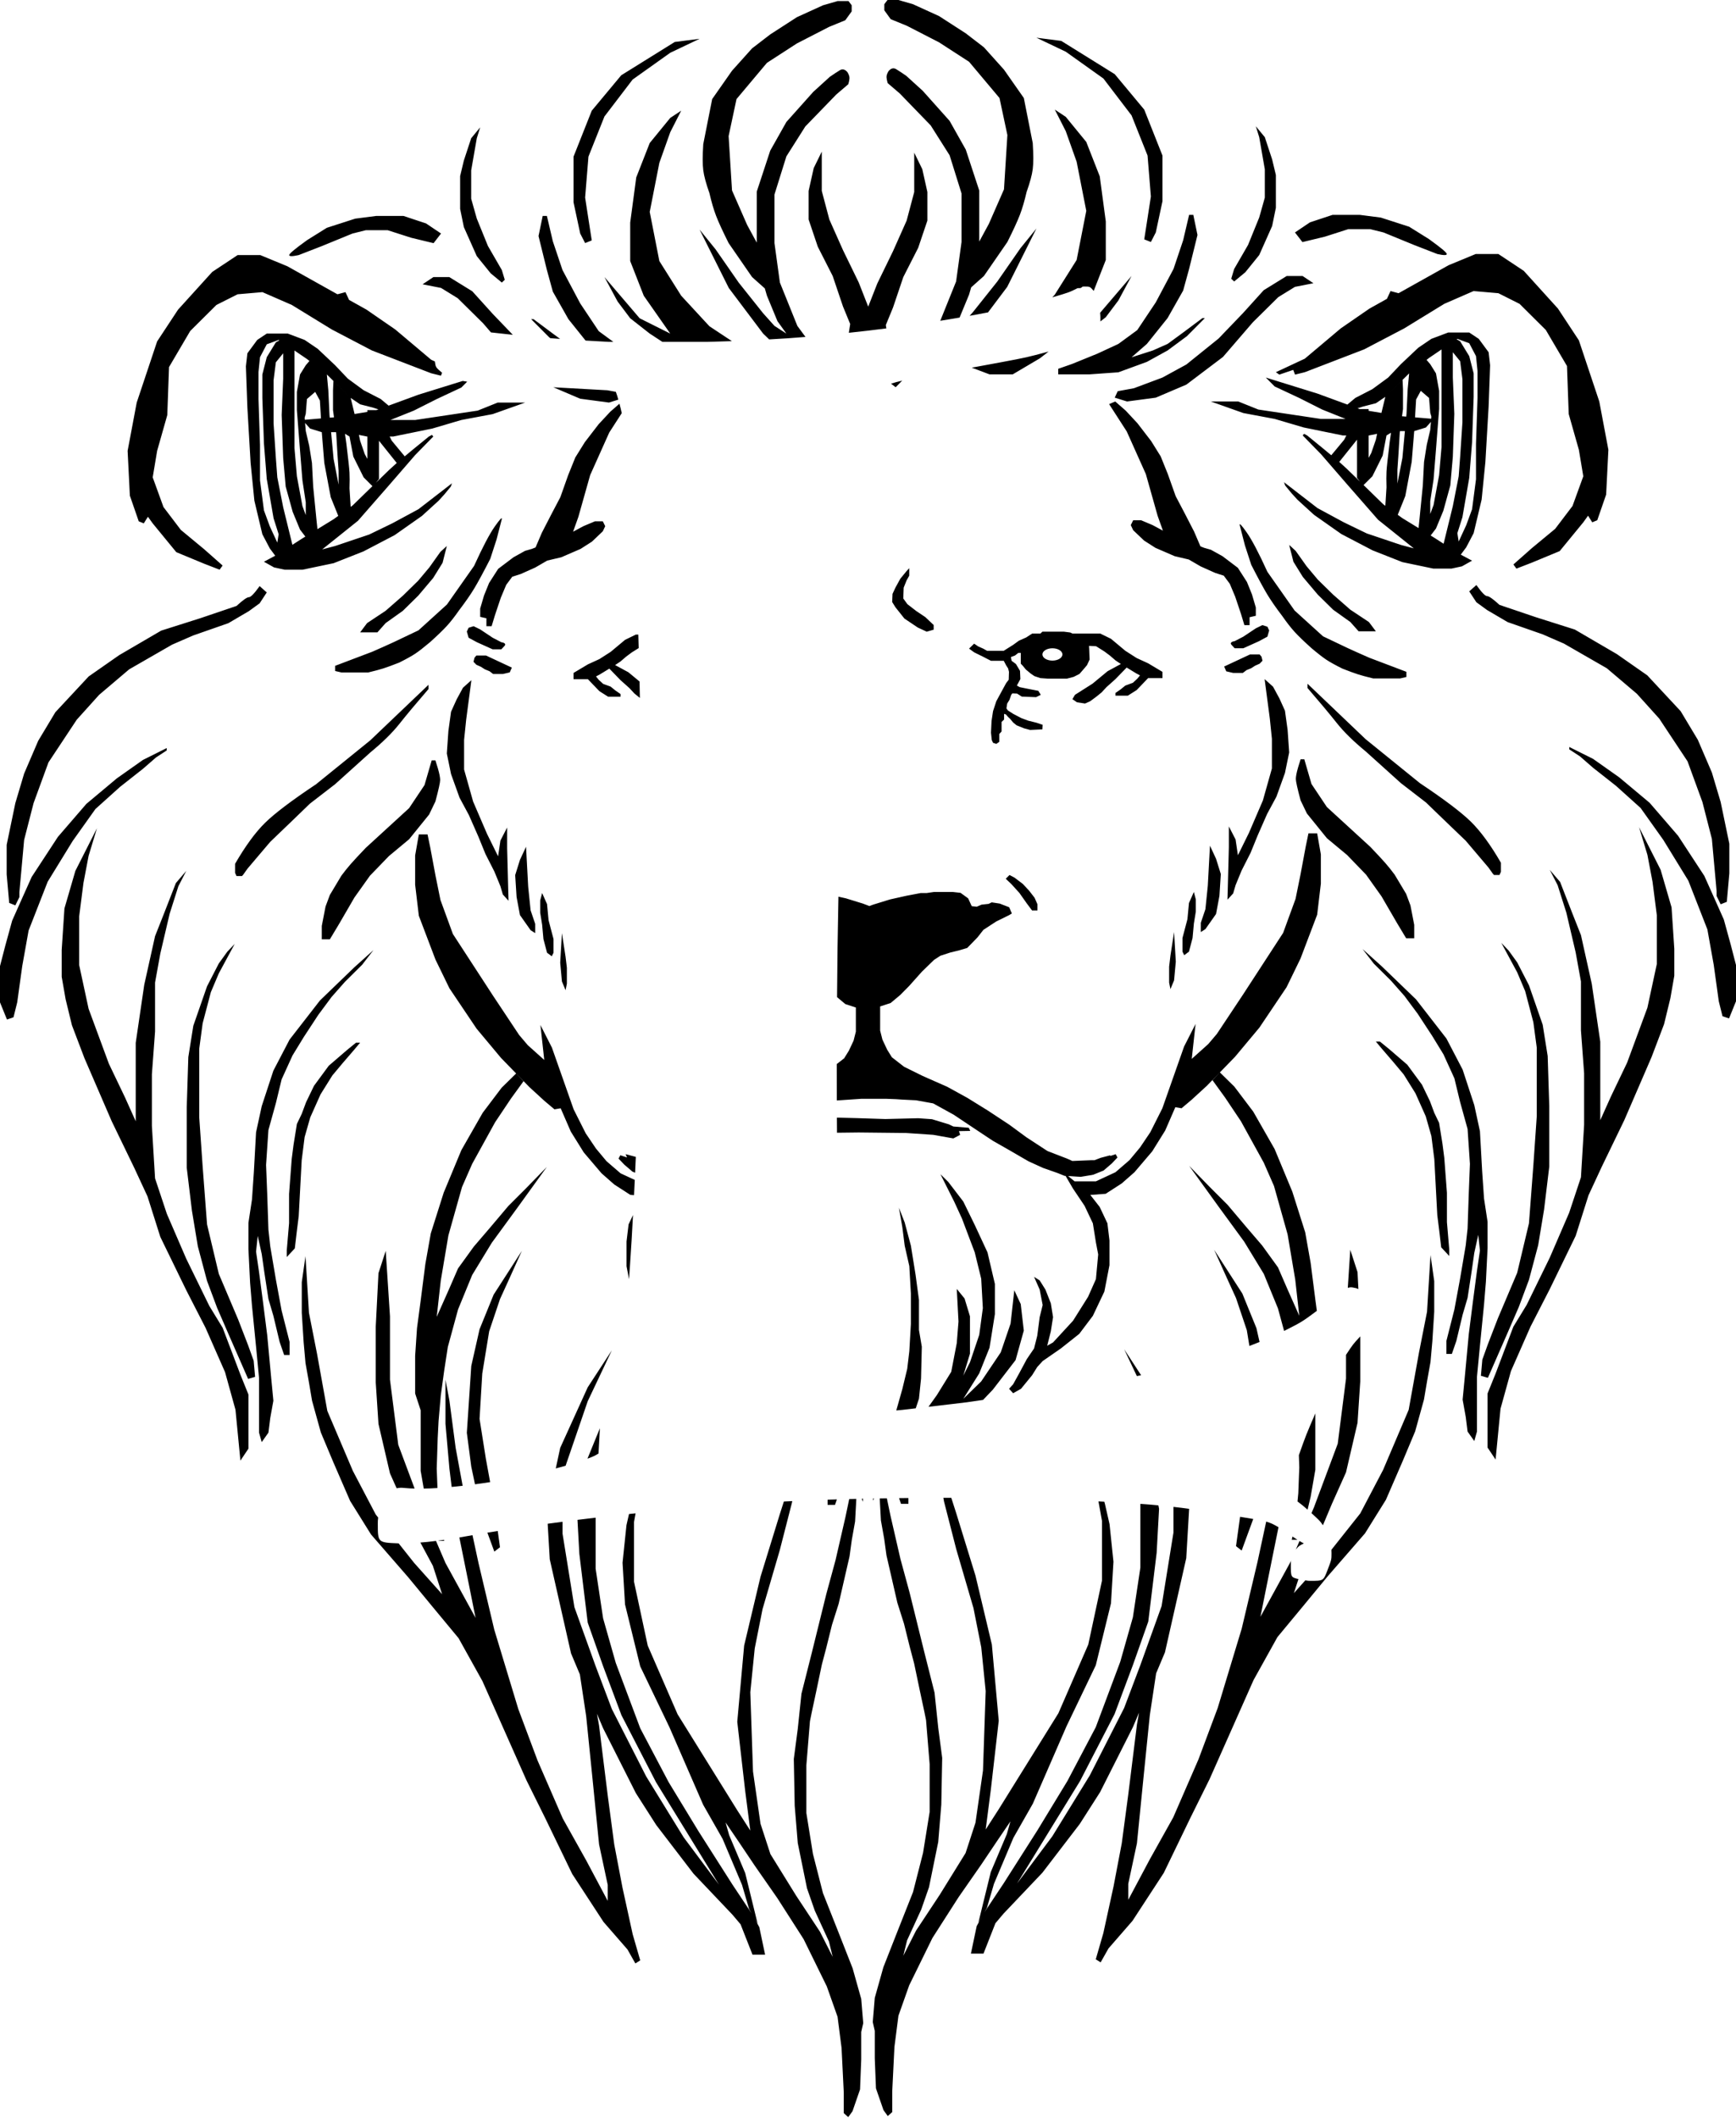 <svg class="lion-logo" viewBox="0 0 752 917" version="1.1" 
    xmlns="http://www.w3.org/2000/svg" 
    xmlns:xlink="http://www.w3.org/1999/xlink">
    <title>LionL</title>
    <desc>Created with Sketch.</desc>
    <g id="Fixup" stroke="none" stroke-width="1" fill="none" fill-rule="evenodd">
        <g id="Artboard" transform="translate(-1460, -78)" fill="currentColor">
            <g id="LionL" transform="translate(1460, 78)">
                <path d="M132.334,543.942 L133.837,568.482 L137.333,586.221 L141.788,610.947 L152.859,636.942 L162.764,655.81 L163.812,657.132 C163.655,658.527 163.655,658.527 163.655,659.87 C163.655,667.964 163.655,667.964 172.689,668.314 L179.433,676.807 L191.513,690.321 L187.514,678.031 L182.095,667.95 C185.299,667.689 185.299,667.689 188.862,667.248 L192.971,676.807 L206.009,700.578 L202.477,682.99 L198.986,665.757 C200.677,665.473 200.677,665.473 202.43,665.158 C203.533,664.959 203.533,664.959 204.674,664.759 L207.272,676.807 L214.119,705.72 L224.516,740.05 L232.848,762.317 L243.776,787.432 L253.915,805.569 L263.255,823.12 L263.255,816.203 L259.504,798.656 L256.623,769.831 L253.915,743.105 L251.186,725.031 L250.964,724.52 L247.361,715.949 L238.142,675.201 L237.24,659.816 C240.388,659.391 240.388,659.391 243.684,658.96 L243.686,664.125 L248.82,695.932 L258.017,721.486 L265.039,740.047 L279.902,769.213 L296.168,795.634 L311.438,816.079 L284.156,771.703 L269.191,742.696 L261.257,721.486 L254.585,702.616 L250.964,672.86 L250.153,658.131 C253.97,657.653 253.97,657.653 258.016,657.183 L258.017,679.29 L261.257,700.784 L266.734,720.062 L277.333,748.366 L289.638,771.703 L302.61,793.034 L317.294,816.079 L325.603,828.566 L324.515,826.698 L321.426,816.177 L313.004,796.25 C307.398,786.412 304.595,781.493 304.595,781.493 C304.595,781.493 299.729,770.312 289.997,747.949 L277.333,721.574 L270.748,694.743 L269.676,676.712 L271.364,660.466 L272.475,655.597 C273.886,655.451 273.886,655.451 275.32,655.305 L274.644,659.036 L274.644,684.919 L280.58,712.576 L293.531,742.346 L319.365,783.89 L325.02,792.677 L322.814,775.618 L319.365,745.58 L322.349,712.576 L329.444,682.749 L337.764,655.768 L339.556,650.183 C341.355,650.093 341.355,650.093 343.182,650.008 L343.063,650.67 L337.764,671.322 L330.317,696.781 L326.939,713.778 L325.02,732.757 L326.188,767.127 L329.444,789.741 L333.725,802.859 L344.913,820.926 L355.175,836.443 L361.101,848.137 L360.685,847.286 L359.08,840.702 L352.945,827.334 L349.565,817.636 C346.902,804.578 345.571,798.049 345.571,798.049 C345.571,798.049 345.13,792.671 344.248,781.916 L343.862,761.673 L345.571,748.662 L347.174,733.424 L351.686,715.567 L357.948,690.224 L361.945,675.545 L366.184,657.117 L367.864,649.124 C369.379,649.085 369.379,649.085 370.909,649.048 L370.801,651.647 L370.405,658.863 L368.989,666.78 L368.005,673.949 L365.868,683.238 L363.292,694.467 L360.389,703.62 L357.948,713.454 L356.01,720.803 L353.56,732.477 C351.758,740.834 350.857,745.114 350.857,745.318 C350.857,745.523 350.336,751.884 349.296,764.402 L349.296,785.057 L352.154,802.802 L356.489,819.748 L363.292,836.931 L369.344,852.325 L373.068,865.585 L373.937,876.07 L373.068,879.883 L373.068,891.67 L372.555,904.767 L369.285,914.213 L367.438,916.761 L365.502,915.032 L365.502,906.083 L364.548,886.811 L362.814,873.318 L358.154,860.153 L348.096,839.667 L336.752,821.965 L326.939,807.866 L320.267,797.941 L314.299,789.15 L315.861,794.665 L322.814,811.1 L328.187,833.003 L326.676,830.409 L328.918,834.508 L331.424,846.42 L325.97,846.42 L320.8,833.264 L317.294,829.116 L300.449,811.38 L284.27,790.273 L275.471,776.51 L261.257,748.366 L258.588,742.092 L259.504,747.246 L263.255,777.487 L266.076,798.656 L269.62,817.264 L274.053,837.532 L277.333,848.883 L275.23,850.212 L271.818,844.175 L261.43,832.237 L247.874,811.473 L236.249,787.432 L228.073,770.95 L218.231,748.79 L208.976,727.943 L198.64,709.359 L187.514,695.938 L176.834,682.99 L160.716,664.453 L151.658,649.918 L144.349,633.068 L138.981,620.275 L135.17,606.524 L133.837,598.641 L132.334,590.22 L131.528,581.16 L130.722,568.482 L130.722,555.24 L132.334,543.942 Z M619.666,543.477 L621.278,554.775 L621.278,568.018 L620.472,580.696 L619.666,589.755 L618.163,598.177 L616.83,606.06 L613.019,619.811 L607.651,632.604 L600.342,649.454 L591.284,663.989 L575.166,682.526 L564.486,695.473 L553.36,708.894 L543.024,727.479 L533.769,748.325 L523.927,770.485 L515.751,786.968 L504.126,811.009 L490.57,831.772 L480.182,843.711 L476.77,849.748 L474.667,848.419 L477.947,837.067 L482.38,816.8 L485.924,798.192 L488.745,777.023 L492.496,746.781 L493.412,741.628 L490.743,747.901 L476.529,776.046 L467.73,789.809 L451.551,810.915 L434.706,828.652 L431.2,832.8 L426.03,845.955 L420.576,845.955 L423.082,834.044 L425.32,829.951 L423.813,832.539 L429.186,810.636 L436.139,794.201 L437.701,788.686 L431.733,797.477 L425.061,807.402 L415.248,821.501 L403.904,839.202 L393.846,859.689 L389.186,872.854 L387.452,886.347 L386.498,905.618 L386.498,914.568 L384.562,916.296 L382.715,913.748 L379.445,904.302 L378.932,891.205 L378.932,879.419 L378.063,875.606 L378.932,865.12 L382.656,851.86 L388.708,836.467 L395.511,819.283 L399.846,802.338 L402.704,784.593 L402.704,763.937 C401.664,751.419 401.143,745.058 401.143,744.854 C401.143,744.65 400.242,740.369 398.44,732.012 L398.44,732.012 L395.99,720.339 L394.052,712.989 L391.611,703.155 L388.708,694.003 L386.132,682.773 L383.995,673.485 L383.011,666.316 L381.595,658.398 L381.199,651.183 L381.1,648.84 C382.623,648.814 382.623,648.814 384.161,648.791 L385.816,656.652 L390.055,675.08 L394.052,689.759 L400.314,715.102 L404.826,732.96 L406.429,748.198 L408.138,761.209 L407.752,781.451 C406.87,792.207 406.429,797.584 406.429,797.584 C406.429,797.584 405.098,804.113 402.435,817.171 L402.435,817.171 L399.055,826.87 L392.92,840.237 L391.315,846.822 L390.901,847.668 L396.825,835.979 L407.087,820.462 L418.275,802.394 L422.556,789.276 L425.812,766.662 L426.98,732.292 L425.061,713.314 L421.683,696.316 L414.236,670.858 L408.937,650.206 L408.644,648.592 C410.223,648.59 410.223,648.59 411.815,648.59 L412.079,648.589 L414.236,655.304 L422.556,682.285 L429.651,712.111 L432.635,745.115 L429.186,775.154 L426.98,792.213 L432.635,783.426 L458.469,741.882 L471.42,712.111 L477.356,684.455 L477.356,658.571 L475.825,650.129 C477.1,650.193 477.1,650.193 478.355,650.259 L478.623,651.183 L480.636,660.001 L482.324,676.247 L481.252,694.279 L474.667,721.11 L462.003,747.485 C452.271,769.847 447.405,781.028 447.405,781.028 C447.405,781.028 444.602,785.947 438.996,795.786 L438.996,795.786 L430.574,815.713 L427.485,826.233 L426.4,828.096 L434.706,815.615 L449.39,792.569 L462.362,771.238 L474.667,747.901 L485.266,719.597 L490.743,700.319 L493.983,678.825 L493.985,651.207 C497.961,651.493 497.961,651.493 501.778,651.847 L502.085,653.325 L501.036,672.396 L497.415,702.151 L490.743,721.022 L482.809,742.231 L467.844,771.238 L440.562,815.615 L455.832,795.17 L472.098,768.749 L486.961,739.583 L493.983,721.022 L503.18,695.467 L508.314,663.661 L508.316,652.516 C511.784,652.905 511.784,652.905 515.111,653.355 L513.858,674.736 L504.639,715.484 L501.036,724.056 L500.814,724.566 L498.085,742.641 L495.377,769.366 L492.496,798.192 L488.745,815.739 L488.745,822.656 L498.085,805.104 L508.224,786.968 L519.152,761.852 L527.484,739.586 L537.881,705.255 L544.728,676.343 L548.495,658.875 C551.156,659.788 551.156,659.788 553.817,661.316 L549.523,682.526 L545.991,700.114 L559.029,676.343 L559.272,675.778 C559.16,676.602 559.16,676.602 559.16,677.495 C559.16,682.953 559.16,682.953 562.461,683.789 L560.487,689.857 L565.427,684.331 C566.844,684.545 566.844,684.545 567.62,684.545 C573.26,684.545 573.26,684.545 575.023,679.962 C576.785,675.38 576.785,675.38 576.785,672.56 C576.785,671.814 576.785,671.814 576.741,671.086 L589.236,655.346 L599.141,636.478 L610.212,610.483 L614.667,585.756 L618.163,568.018 L619.666,543.477 Z M215.612,662.951 L216.584,669.98 L214.139,671.888 L211.124,663.669 C213.308,663.312 213.308,663.312 215.612,662.951 Z M542.877,657.747 L537.861,671.423 L535.416,669.516 L537.174,656.811 C540.043,657.279 540.043,657.279 542.877,657.747 Z M564.8,668.33 C562.663,669.399 562.663,669.399 561.335,670.974 L562.919,667.294 C563.955,667.907 563.955,667.907 564.8,668.33 Z M192.339,666.788 L192.438,667.213 L189.978,667.213 L189.935,667.113 C191.118,666.96 191.118,666.96 192.339,666.788 Z M562.02,666.749 L559.562,666.748 L559.881,665.364 C561.026,666.132 561.026,666.132 562.02,666.749 Z M589.237,578.699 L589.236,598.177 L588.056,616.105 L583.068,637.543 L576.975,651.156 L573.064,660.464 C571.793,658.666 571.793,658.666 570.087,657.05 C569.086,656.101 569.086,656.101 568.108,655.215 L569.189,652.7 L579.481,625.158 L583.068,596.955 L583.068,586.68 C586.108,582.065 586.108,582.065 589.237,578.699 Z M569.781,612.036 L569.782,636.414 L567.748,648.098 L566.416,653.714 C564.169,651.765 564.169,651.765 562.052,650.162 L562.397,646.625 L562.823,635.463 L562.649,630.109 C565.718,621.445 565.718,621.445 569.781,612.036 Z M362.512,649.274 L361.71,651.647 L358.499,651.647 L358.498,649.401 C360.49,649.335 360.49,649.335 362.512,649.274 Z M393.502,648.676 L393.501,651.183 L390.29,651.183 L389.456,648.719 C391.467,648.695 391.467,648.695 393.502,648.676 Z M373.874,648.98 L373.708,650.298 L373.318,648.993 C373.596,648.987 373.596,648.987 373.874,648.98 Z M378.574,648.885 L378.292,649.834 L378.172,648.893 C378.373,648.889 378.373,648.889 378.574,648.885 Z M223.568,464.845 L226.77,468.215 L221.345,475.698 L214.476,485.952 L204.543,503.967 L200.129,514.024 L194.237,534.966 L190.928,554.572 L189.177,570.221 L194.237,558.855 L198.419,549.24 L205.235,539.82 L212.03,531.896 L220.227,522.191 L227.945,514.477 L236.889,505.293 L224.402,522.598 L213.033,538.148 L204.543,552.092 L198.419,567.02 L193.987,583.274 L192.438,593.36 L190.928,604.361 L189.978,615.386 L189.603,622.698 L189.177,635.927 L189.498,644.346 C186.347,644.536 186.347,644.536 183.558,644.581 L182.218,636.878 L182.218,610.673 L179.833,603.42 L179.833,587.116 L180.638,575.11 L182.218,563.267 L184.252,547.36 L186.61,534.09 L192.19,516.479 L199.86,498.023 L209.11,481.837 L217.303,470.998 L223.568,464.845 Z M167.087,541.651 L168.932,570.012 L168.932,597.42 L172.519,625.622 L179.597,644.567 C177.492,644.514 177.492,644.514 175.64,644.36 C173.516,644.167 173.516,644.167 171.815,644.45 L168.932,638.008 L163.944,616.569 L162.764,598.641 L162.764,574.443 L163.944,551.321 L167.087,541.651 Z M192.971,597.42 L194.684,606.524 L197.375,626.932 L200.41,643.38 C199.129,643.524 199.129,643.524 197.847,643.655 C196.733,643.769 196.733,643.769 195.654,643.87 L194.684,636.002 L192.971,616.569 L192.971,597.42 Z M226.056,541.651 L220.054,554.951 L216.584,562.55 L211.901,576.481 L208.905,594.795 L207.735,614.422 L210.448,631.556 L212.316,641.781 C209.037,642.294 209.037,642.294 205.757,642.727 L204.143,635.092 L202.222,620.433 L204.143,591.502 L207.735,575.591 L213.834,560.612 L226.056,541.651 Z M265.039,584.713 L254.585,606.769 L245.005,634.709 C242.94,635.295 242.94,635.295 240.749,635.867 L242.667,626.963 L254.585,600.739 L265.039,584.713 Z M41.999,358.652 L38.38,370.596 L36.145,382.365 L34.294,396.81 L34.294,417.882 L38.38,436.833 L47.165,460.62 L54.205,475.326 L58.795,485.54 L58.795,451.565 L62.482,426.452 L67.167,405.384 L71.026,395.618 L76.193,382.365 L80.682,377.121 L77.271,383.75 L73.501,395.618 L69.449,412.89 L67.167,425.472 L67.167,446.664 L65.795,465.205 L65.795,487.548 L67.167,510.255 L72.277,525.621 L80.682,545.074 L90.677,565.506 L96.449,574.962 L104.14,595.244 L107.611,603.847 L107.611,627.307 L104.14,632.483 L102.007,610.467 L97.491,594.178 L89.032,574.962 L80.682,558.687 L69.449,535.614 L63.882,518.039 L58.096,505.576 L48.396,485.54 L36.587,458.226 L31.158,443.947 L28.431,432.73 L26.722,422.962 L26.722,411.35 L27.916,393.37 L32.646,377.121 L41.999,358.652 Z M710.001,358.187 L719.354,376.657 L724.084,392.905 L725.278,410.885 L725.278,422.498 L723.569,432.266 L720.842,443.482 L715.413,457.762 L703.604,485.075 L693.904,505.112 L688.118,517.574 L682.551,535.149 L671.318,558.222 L662.968,574.497 L654.509,593.714 L649.993,610.003 L647.86,632.018 L644.389,626.843 L644.389,603.383 L647.86,594.78 L655.551,574.497 L661.323,565.042 L671.318,544.61 L679.723,525.157 L684.833,509.791 L686.205,487.083 L686.205,464.74 L684.833,446.2 L684.833,425.008 L682.551,412.426 L678.499,395.154 L674.729,383.286 L671.318,376.657 L675.807,381.901 L680.974,395.154 L684.833,404.92 L689.518,425.987 L693.205,451.101 L693.205,485.075 L697.795,474.861 L704.835,460.156 L713.62,436.369 L717.706,417.417 L717.706,396.345 L715.855,381.901 L713.62,370.132 L710.001,358.187 Z M259.864,618.45 L259.256,629.41 C257.449,630.497 257.449,630.497 254.534,631.632 L254.585,631.379 L259.864,618.45 Z M161.778,411.414 L156.885,417.746 L149.471,425.102 L143.632,431.714 L137.879,439.459 L131.61,449.023 L126.71,457.036 L121.988,467.407 L119.521,477.619 L116.275,489.336 L115.255,504.444 L115.744,516.795 L116.275,532.478 L117.077,539.75 L119.521,554.157 L121.988,567.502 L125.44,581.095 L125.44,586.739 L123.084,586.739 L121.135,581.095 L118.421,569.771 L116.275,562.475 L114.489,550.812 L113.372,543.009 L111.644,535.174 L110.919,541.981 L112.212,550.812 L113.957,564.046 L115.744,578.096 L117.576,597.735 L118.421,606.54 L117.077,613.981 L116.275,620.362 L113.372,624.468 L112.212,620.362 L112.212,596.685 L110.919,583.173 L109.152,565.375 L108.337,555.499 L107.611,540.867 L107.611,529.542 L109.152,519.417 L109.966,507.545 L110.919,490.311 L113.372,478.996 L118.421,463.622 L125.44,450.162 L138.605,433.218 L153.469,418.885 L161.778,411.414 Z M590.222,410.95 L598.531,418.421 L613.395,432.754 L626.56,449.698 L633.579,463.158 L638.628,478.531 L641.081,489.847 L642.034,507.081 L642.848,518.952 L644.389,529.078 L644.389,540.403 L643.663,555.035 L642.848,564.911 L641.081,582.709 L639.788,596.221 L639.788,619.898 L638.628,624.004 L635.725,619.898 L634.923,613.517 L633.579,606.075 L634.424,597.27 L636.256,577.631 L638.043,563.581 L639.788,550.348 L641.081,541.517 L640.356,534.71 L638.628,542.545 L637.511,550.348 L635.725,562.01 L633.579,569.306 L630.865,580.63 L628.916,586.274 L626.56,586.274 L626.56,580.63 L630.012,567.038 L632.479,553.693 L634.923,539.286 L635.725,532.013 L636.256,516.331 L636.745,503.979 L635.725,488.872 L632.479,477.155 L630.012,466.943 L625.29,456.571 L620.39,448.559 L614.121,438.995 L608.368,431.249 L602.529,424.638 L595.115,417.282 L590.222,410.95 Z M389.395,522.972 L391.893,529.356 L394.578,539.403 L396.613,552.052 L398.074,562.898 L398.074,575.914 L399.311,583.155 L398.976,596.97 L398.074,605.668 L396.681,609.827 C395.255,609.997 395.255,609.997 393.837,610.168 C390.907,610.519 390.907,610.519 388.25,610.754 L390.868,601.512 L392.995,592.716 L393.9,585.124 L394.578,573.31 L394.578,560.11 L393.9,548.239 L391.893,539.403 L390.868,531.343 L389.395,522.972 Z M407.378,508.454 L410.772,511.8 L417.275,520.287 L422.242,530.438 L427.764,542.31 L430.968,555.98 L430.968,569.036 L428.639,583.605 L424.189,594.695 L417.275,605.73 L425.039,598.178 L433.502,585.61 L437.763,573.143 L439.374,558.718 L442.159,564.692 L443.49,576.182 L439.925,588.956 L430.095,601.731 L425.844,606.196 C418.936,607.231 418.936,607.231 411.815,608.053 C406.962,608.613 406.962,608.613 402.207,609.173 L405.842,604.088 L412.055,594.034 L414.449,581.609 L415.2,572.249 L414.449,558.123 L417.828,562.279 L420.17,569.986 L420.17,586.161 L417.275,595.701 L420.17,589.922 L424.189,578.009 L425.748,566.447 L425.039,553.718 L422.242,542.31 L416.702,527.655 L413.314,520.287 L407.378,508.454 Z M570.572,360.859 L572.167,369.974 L572.167,382.633 L570.572,396.074 L563.357,415.065 L557.317,427.485 L545.549,444.977 L534.971,457.641 L522.729,470.226 L516.239,476.177 L511.824,479.902 L509.129,479.45 L504.741,489.537 L499.12,498.565 L491.426,507.601 L485.921,512.441 L478.951,516.944 L472.305,517.437 L476.364,522.633 L479.71,529.728 L480.598,537.131 L480.598,547.844 L478.389,559.273 L473.406,569.779 L467.517,577.587 L459.543,583.914 L451.661,589.374 L449.313,591.945 L447.106,595.476 L442.288,601.368 L438.869,603.3 L437.111,601.368 L438.869,599.422 L441.476,594.707 L444.801,588.507 L447.933,583.914 L449.313,578.435 L450.368,570.353 L451.661,565.11 L450.368,558.426 L447.933,552.899 L450.368,554.45 L452.863,558.426 L455.195,564.355 L456.162,570.353 L455.195,576.484 L453.623,582.745 L456.162,581.302 L464.815,571.911 L471.344,561.525 L474.728,553.895 L475.717,543.19 L474.728,538.024 L473.406,529.728 L469.833,522.175 L464.815,514.706 L461.587,509.195 L461.136,509.168 L458.22,507.984 L451.89,505.765 L445.512,502.862 L437.249,498.07 L430.013,493.944 L422.577,489.006 L413.093,482.677 L404.224,477.792 L396.84,476.458 L390.721,476.146 L388.07,475.965 L384.081,475.813 L373.024,475.813 L362.494,476.529 C362.47,470.046 362.47,470.046 362.466,463.29 L362.465,460.764 L365.667,458.273 L367.7,454.993 L369.747,450.642 L370.742,446.725 L370.742,436.271 L366.192,434.793 L362.59,431.775 C362.767,410.944 362.767,410.944 363.194,388.28 L366.441,389.005 L373.789,391.27 L376.614,392.338 L378.211,391.734 L385.559,389.469 L392.622,387.891 L398.855,386.703 L401.453,386.702 L404.615,386.238 L412.717,386.238 L416.092,386.621 L419.38,389.005 L420.935,392.395 L423.124,392.623 L425.183,391.734 L428.245,391.398 L429.586,390.74 L433.051,391.27 L437.142,392.849 L438.318,395.553 L437.142,396.266 L431.528,399.033 L425.991,402.644 L423.481,405.852 L420.935,408.484 L418.956,410.499 L415.387,411.553 L411.662,412.457 L407.369,413.855 L404.615,415.649 L399.362,420.743 L393.785,426.987 L390.006,430.811 L385.808,434.328 L381.258,435.807 L381.258,446.26 L382.253,450.177 L384.3,454.528 L386.333,457.809 L391.632,461.932 L399.742,465.937 L410.283,470.585 L418.956,475.349 L427.917,480.895 L437.142,486.971 L444.67,492.496 L453.751,498.43 L462.198,501.689 L464.529,502.736 L472.657,502.398 L474.077,502.397 L476.787,501.364 L481,500.25 L480.853,500.587 L483.293,499.786 L484.056,501.232 L481.566,503.849 L478.04,506.869 L473.514,508.703 L473.146,508.734 L473.068,508.785 L468.074,509.593 L462.69,509.262 L465.485,511.541 L474.728,511.541 L483.197,507.601 L489.28,502.351 L493.842,496.875 L498.286,490.287 L503.513,479.902 L512.916,453.183 L517.897,443.392 L516.239,458.519 L523.38,452.118 L527.125,447.705 L538.443,430.678 L555.825,403.966 L561.206,389.24 L563.357,378.654 L565.617,366.551 L566.797,360.859 L570.572,360.859 Z M101.665,408.743 L94.789,421.488 L91.332,429.642 L87.779,443.131 L86.3,454.161 L86.3,483.73 L87.779,505.077 L89.688,530.209 L94.789,551.622 L103.175,571.393 L107.472,582.52 L109.886,589.226 L110.5,596.219 L107.472,597.085 L99.461,578.796 L94.072,566.382 L89.688,554.662 L85.696,539.678 L83.128,524.173 L80.889,505.614 L80.889,479.476 L81.579,457.73 L83.737,444.192 L89.688,427.095 L94.789,417.187 L98.483,412.084 L101.665,408.743 Z M650.335,408.279 L653.517,411.62 L657.211,416.722 L662.312,426.631 L668.263,443.728 L670.421,457.266 L671.111,479.011 L671.111,505.149 L668.872,523.709 L666.304,539.213 L662.312,554.198 L657.928,565.918 L652.539,578.332 L644.528,596.621 L641.5,595.754 L642.114,588.762 L644.528,582.056 L648.825,570.928 L657.211,551.158 L662.312,529.745 L664.221,504.613 L665.7,483.265 L665.7,453.697 L664.221,442.666 L660.668,429.177 L657.211,421.023 L650.335,408.279 Z M486.961,584.249 L494.303,595.506 C493.386,595.69 493.386,595.69 492.468,595.871 L486.961,584.249 Z M525.944,541.187 L538.166,560.148 L544.265,575.126 L545.616,581.109 C543.438,581.997 543.438,581.997 541.215,582.84 L540.099,576.017 L535.416,562.086 L531.946,554.486 L525.944,541.187 Z M528.432,464.38 L534.697,470.533 L542.89,481.373 L552.14,497.559 L559.81,516.015 L565.39,533.626 L567.748,546.896 L569.782,562.803 L570.428,567.635 C563.931,572.439 563.931,572.439 556.247,576.33 L553.581,566.556 L547.457,551.628 L538.967,537.683 L527.598,522.134 L515.111,504.828 L524.055,514.013 L531.773,521.727 L539.97,531.432 L546.765,539.356 L553.581,548.775 L557.763,558.39 L562.823,569.757 L561.072,554.108 L557.763,534.501 L551.871,513.56 L547.457,503.503 L537.524,485.488 L530.655,475.234 L525.23,467.75 L528.432,464.38 Z M584.913,541.187 L588.056,550.857 L588.431,558.185 C587.58,557.83 587.58,557.83 586.655,557.645 C585.187,557.351 585.187,557.351 583.84,557.669 L584.913,541.187 Z M272.93,547.423 C272.713,550.721 272.713,550.721 272.484,553.903 L271.402,548.308 L271.402,537.596 L272.29,530.192 L274.204,526.135 C273.602,537.224 273.602,537.224 272.93,547.423 Z M156,451.487 L153.36,454.643 L148.489,460.291 L143.964,465.698 L138.851,473.888 L134.401,483.837 L131.956,492.401 L130.682,502.434 L129.395,526.632 L128.613,532.904 L127.704,540.585 L124.222,544.323 L124.222,541.388 L125.218,529.676 L125.218,516.993 L126.361,501.879 L127.144,495.807 L128.613,486.679 L130.682,482.376 L132.608,477.237 L136.02,470.174 L142.396,461.506 L150.37,454.643 L154.244,451.487 L156,451.487 Z M597.756,451.023 L601.63,454.179 L609.604,461.041 L615.98,469.709 L619.392,476.773 L621.318,481.911 L623.387,486.215 L624.856,495.343 L625.639,501.414 L626.782,516.529 L626.782,529.212 L627.778,540.923 L627.778,543.858 L624.296,540.121 L623.387,532.44 L622.605,526.168 L621.318,501.97 L620.044,491.937 L617.599,483.373 L613.149,473.424 L608.036,465.233 L603.511,459.827 L598.64,454.179 L596,451.023 L597.756,451.023 Z M185.203,361.323 L186.383,367.015 L188.643,379.118 L190.794,389.705 L196.175,404.431 L213.557,431.142 L224.875,448.169 L228.62,452.582 L235.761,458.984 L234.103,443.856 L239.084,453.647 L248.487,480.366 L253.714,490.752 L258.158,497.339 L262.72,502.815 L268.803,508.066 L274.974,510.937 C274.816,514.269 274.816,514.269 274.653,517.528 L273.049,517.408 L266.079,512.906 L260.574,508.066 L252.88,499.029 L247.259,490.001 L242.871,479.914 L240.176,480.366 L235.761,476.641 L229.271,470.691 L217.029,458.106 L206.451,445.441 L194.683,427.95 L188.643,415.53 L181.428,396.538 L179.833,383.097 L179.833,370.439 L181.428,361.323 L185.203,361.323 Z M271,499.786 L275.213,500.899 L275.426,500.981 C275.276,504.429 275.276,504.429 275.121,507.804 L273.96,507.334 L270.434,504.313 L267.944,501.696 L268.707,500.25 L271.62,501.207 L271,499.786 Z M362.528,483.959 L371.167,484.173 L383.497,484.571 L397.776,484.217 L403.705,484.637 L410.982,486.848 L412.969,487.799 L419.644,488.354 L420.311,489.706 L415.409,489.806 L415.908,491.403 L412.976,492.961 L404.233,491.403 L392.439,490.608 L371.991,490.389 L362.57,490.499 C362.546,487.266 362.546,487.266 362.528,483.959 Z M72.222,323.922 L72.222,324.954 L67.583,327.992 L61.906,332.932 L52.015,340.722 L41.338,350.32 L31.493,364.15 L20.649,381.81 L12.395,402.927 L9.634,418.34 L7.458,434.043 L5.847,440.512 L3.017,441.469 L0,434.043 L0,418.34 L2.3,409.466 L5.27,398.651 L9.634,388.864 L13.727,379.73 L25.096,362.366 L37.411,348.098 L50.606,337.053 L61.906,329.077 L72.222,323.922 Z M679.778,323.458 L690.094,328.612 L701.394,336.589 L714.589,347.633 L726.904,361.901 L738.273,379.266 L742.366,388.4 L746.73,398.187 L749.7,409.001 L752,417.875 L752,433.579 L748.983,441.005 L746.153,440.048 L744.542,433.579 L742.366,417.875 L739.605,402.462 L731.351,381.345 L720.507,363.686 L710.662,349.856 L699.985,340.258 L690.094,332.467 L684.417,327.528 L679.778,324.49 L679.778,323.458 Z M243.414,404.068 L244.988,414.264 L245.556,419.015 L245.556,425.964 L244.988,428.779 L243.414,424.984 L242.667,416.862 L243.414,404.068 Z M508.586,403.603 L509.333,416.398 L508.586,424.519 L507.012,428.315 L506.444,425.5 L506.444,418.551 L507.012,413.8 L508.586,403.603 Z M234.837,386.703 L236.967,391.495 L237.63,398.503 L239.778,406.634 L239.778,412.557 L239.022,414.086 L236.967,412.557 L235.409,406.634 L234.837,400.394 L234,395.224 L234,389.929 L234.837,386.703 Z M517.163,386.238 L518,389.464 L518,394.76 L517.163,399.93 L516.591,406.169 L515.033,412.093 L512.978,413.622 L512.222,412.093 L512.222,406.169 L514.37,398.039 L515.033,391.031 L517.163,386.238 Z M188.617,329.265 L189.73,332.891 C190.355,335.081 190.667,336.706 190.667,337.767 C190.667,338.828 189.983,341.917 188.617,347.033 L185.887,352.709 L177.214,363.426 L168.46,370.707 L160.24,379.218 L153.562,388.595 L146.846,400.156 L142.89,406.739 L139.389,406.739 L139.389,400.945 L141.016,392.549 L142.89,387.523 L147.862,379.218 C149.217,377.384 150.582,375.683 151.956,374.115 C153.329,372.547 155.491,370.222 158.439,367.141 L177.214,349.941 C181.664,343.285 183.888,339.957 183.888,339.957 C183.888,339.957 184.925,336.393 186.998,329.265 L188.617,329.265 Z M565.002,328.801 C567.075,335.929 568.112,339.493 568.112,339.493 C568.112,339.493 570.336,342.82 574.786,349.476 L574.786,349.476 L593.561,366.676 C596.509,369.757 598.671,372.082 600.044,373.651 C601.418,375.219 602.783,376.92 604.138,378.754 L604.138,378.754 L609.11,387.059 L610.984,392.084 L612.611,400.48 L612.611,406.275 L609.11,406.275 L605.154,399.691 L598.438,388.131 L591.76,378.754 L583.54,370.242 L574.786,362.961 L566.113,352.244 L563.383,346.568 C562.017,341.452 561.333,338.364 561.333,337.303 C561.333,336.242 561.645,334.617 562.27,332.427 L562.27,332.427 L563.383,328.801 Z M227.869,366.666 L228.803,384.013 L229.843,394.174 L231.833,400.062 L231.833,404.068 L229.843,402.79 L225.23,396.242 L223.768,388.388 L223.167,378.946 L225.23,372.345 L227.869,366.666 Z M524.131,366.202 L526.77,371.88 L528.833,378.481 L528.232,387.924 L526.77,395.777 L522.157,402.326 L520.167,403.603 L520.167,399.598 L522.157,393.71 L523.197,383.548 L524.131,366.202 Z M437.305,378.892 L439.425,380.003 L443.092,382.784 L445.836,385.742 L448.15,388.731 L449.389,391.54 L449.389,394.253 L447.071,394.253 L444.733,391.13 L441.591,386.675 L438.062,382.784 L435.667,380.521 L437.305,378.892 Z M112.464,253.795 L115.556,256.543 L112.464,261.253 L107.807,264.634 L98.921,269.849 L83.685,275.172 L74.527,279.158 L55.957,289.838 L42.936,300.888 L33.255,311.633 L20.99,330.143 L14.547,347.761 L10.452,363.724 L8.402,386.304 L8.402,388.462 L6.643,392.046 L3.983,390.982 L2.889,378.654 L2.889,365.829 L6.643,347.761 L10.452,334.976 L16.544,320.799 L23.986,308.403 L38.422,292.909 L51.613,283.702 L69.821,273.075 L86.782,267.697 L102.454,262.391 C105.203,259.865 106.988,258.602 107.807,258.602 C108.627,258.602 110.179,256.999 112.464,253.795 Z M639.536,253.33 C641.821,256.535 643.373,258.137 644.193,258.137 C645.012,258.137 646.797,259.401 649.546,261.927 L649.546,261.927 L665.218,267.233 L682.179,272.61 L700.387,283.237 L713.578,292.445 L728.014,307.939 L735.456,320.334 L741.548,334.511 L745.357,347.296 L749.111,365.364 L749.111,378.189 L748.017,390.518 L745.357,391.581 L743.598,387.998 L743.598,385.839 L741.548,363.26 L737.453,347.296 L731.01,329.678 L718.745,311.168 L709.064,300.424 L696.043,289.373 L677.473,278.694 L668.315,274.708 L653.079,269.384 L644.193,264.17 L639.536,260.788 L636.444,256.078 Z M204.193,294.535 L201.941,311.626 L201.035,320.396 L201.035,333.216 L204.946,347.089 L210.979,361.103 L215.762,370.803 L216.774,363.972 L219.685,358.333 L219.685,367.413 L219.997,379.511 L220.278,390.042 L217.816,387.327 L216.774,383.769 L214.155,377.402 L210.288,369.794 L207.191,362.206 L203.117,352.946 L199.069,345.42 L195.381,335.178 L193.556,326.287 L194.236,316.496 L195.381,308.209 L197.786,302.898 L200.538,297.813 L204.193,294.535 Z M547.807,294.071 L551.462,297.349 L554.214,302.434 L556.619,307.745 L557.764,316.032 L558.444,325.823 L556.619,334.714 L552.931,344.956 L548.883,352.481 L544.809,361.741 L541.712,369.33 L537.845,376.938 L535.226,383.304 L534.184,386.862 L531.722,389.578 L532.003,379.046 L532.315,366.949 L532.315,357.869 L535.226,363.507 L536.238,370.339 L541.021,360.639 L547.054,346.625 L550.965,332.752 L550.965,319.932 L550.059,311.161 L547.807,294.071 Z M185.611,296.539 L185.611,298.379 C180.256,304.582 176.048,309.615 172.987,313.478 C169.926,317.342 165.733,321.462 160.406,325.838 L145.142,339.591 L134.274,347.972 L125.641,356.306 L117.07,364.528 L111.63,370.935 L107.226,376.129 L105.289,378.847 L104.814,379.356 L102.453,379.356 L101.833,377.989 L101.833,374.047 C106.302,366.33 110.629,360.417 114.814,356.306 C119,352.196 126.367,346.624 136.916,339.591 L160.406,320.572 L185.611,296.539 Z M566.389,296.075 L591.594,320.108 L615.084,339.126 C625.633,346.159 633,351.731 637.186,355.842 C641.371,359.952 645.698,365.866 650.167,373.582 L650.167,373.582 L650.167,377.525 L649.547,378.892 L647.186,378.892 L646.711,378.383 L644.774,375.665 L640.37,370.47 L634.93,364.063 L626.359,355.842 L617.726,347.508 L606.858,339.126 L591.594,325.374 C586.267,320.998 582.074,316.878 579.013,313.014 C575.952,309.15 571.744,304.117 566.389,297.915 L566.389,297.915 L566.389,296.075 Z M460.914,273.535 L463.625,273.891 L464.545,274.321 L476.557,274.321 L481.243,276.607 L487.471,281.807 L492.374,284.948 L497.337,287.22 L503.556,290.932 L503.556,293.638 L497.337,293.638 L492.374,298.815 L488.564,301.231 L483.2,301.231 L483.2,300.067 L485.416,298.535 L487.471,296.869 L490.742,295.66 L492.678,293.87 L493.826,292.457 L492.226,291.611 L488.048,289.065 L483.2,294.06 L479.307,297.544 L477.191,299.831 L474.952,301.647 L472.257,303.646 L470.013,304.641 L466.524,304.112 L464.545,302.758 L465.65,300.876 L473.265,296.043 L479.803,290.636 L485.54,287.527 L483.2,285.958 L480.732,283.835 L478.349,282.063 L474.797,279.836 L471.737,279.677 L471.82,280.94 L471.99,285.617 L470.863,288.033 L469.503,289.647 L467.597,291.836 L465.093,293.097 L462.166,293.87 L453.939,293.87 L450.704,293.638 L448.101,292.782 L446.519,291.698 L444.372,289.912 L443.09,288.34 L442.183,287.379 L442.183,282.708 L441.123,282.708 L439.699,283.835 L437.899,284.524 L438.213,286.146 L440.074,287.527 L441.849,290.487 L442.001,294.06 L440.481,296.869 L441.693,297.544 L445.195,298.254 L449.782,299.15 L450.841,300.876 L448.805,301.884 L442.617,301.647 L440.597,300.348 L438.524,300.26 L438.032,300.876 L437.293,303.032 L436.295,304.641 L435.969,306.767 L436.61,307.641 L438.891,309.11 L442.429,310.957 L445.358,312.052 L448.992,312.959 L451.656,313.863 L451.54,315.868 L450.841,315.868 L446.205,316.084 L443.601,315.379 L440.358,314.07 L438.891,312.878 L437.558,311.269 L436.712,310.48 L435.772,309.396 L434.949,309.11 L434.949,311.581 L433.865,312.624 L433.865,316.753 L432.884,317.812 L432.884,321.221 L431.579,322.122 L430.163,321.647 L429.614,320.442 L429.274,317.285 L429.517,312.217 L430.163,307.947 L431.579,303.646 L433.722,299.691 L435.863,295.76 L436.954,294.352 L437.067,290.932 L436.712,289.461 L435.863,288.149 L434.809,286.146 L429.274,286.146 L425.879,284.394 L421.971,282.467 L419.778,280.86 L421.971,278.716 L423.734,279.911 L425.879,280.86 L427.578,281.807 L434.809,281.807 L436.295,280.86 L438.891,279.233 L441.354,277.443 L444.502,276.045 L447.157,274.321 L450.704,274.321 L451.54,273.535 L460.914,273.535 Z M276.676,280.63 L273.651,282.528 L271.268,284.3 L268.8,286.422 L266.46,287.991 L272.197,291.1 L277.038,295.103 C277.114,298.584 277.114,298.584 277.183,302.211 L277.048,302.111 L274.809,300.295 L272.693,298.008 L268.8,294.525 L263.952,289.53 L259.774,292.076 L258.174,292.921 L259.322,294.335 L261.258,296.125 L264.529,297.334 L266.584,299 L268.8,300.531 L268.8,301.695 L263.436,301.695 L259.626,299.279 L254.663,294.103 L248.444,294.103 L248.444,291.396 L254.663,287.684 L259.626,285.412 L264.529,282.271 L270.757,277.071 L275.443,274.786 L276.51,274.785 C276.594,277.661 276.594,277.661 276.676,280.63 Z M537.026,227.389 C536.82,226.345 537.827,227.402 540.047,230.56 C542.324,233.796 545.314,239.486 549.019,247.628 L549.019,247.628 L560.79,264.368 L573.111,275.543 L573.622,275.789 C578.173,277.986 581.599,279.616 583.897,280.679 C586.28,281.783 589.355,283.159 593.123,284.807 L593.123,284.807 L609.222,290.911 L609.222,293.15 L606.459,293.788 L594.903,293.788 L594.384,293.663 C591.825,293.044 589.804,292.498 588.319,292.025 C586.735,291.521 584.443,290.68 581.444,289.503 C578.377,287.965 576.08,286.69 574.554,285.68 C573.027,284.669 570.882,283.002 568.119,280.679 C564.846,277.731 562.403,275.373 560.79,273.604 C559.178,271.835 557.428,269.596 555.542,266.885 C552.807,263.297 550.633,260.171 549.019,257.509 C547.404,254.847 545.072,250.54 542.022,244.588 L542.022,244.588 L539.285,236.178 L537.044,227.471 Z M210.512,283.849 L221.722,289.088 L220.811,291.162 L217.808,291.864 L213.629,291.864 L212.036,290.649 L210.001,289.817 L208.35,288.747 L206.356,287.857 L205.111,286.579 L205.535,284.831 L206.356,283.849 L210.512,283.849 Z M545.644,283.385 L546.465,284.367 L546.889,286.115 L545.644,287.392 L543.65,288.283 L541.999,289.353 L539.964,290.185 L538.371,291.399 L534.192,291.399 L531.189,290.697 L530.278,288.623 L541.488,283.385 L545.644,283.385 Z M214.341,227.967 C216.618,224.731 217.619,223.701 217.345,224.879 L217.345,224.879 L215.104,233.586 L212.367,241.996 C209.317,247.948 206.985,252.254 205.37,254.917 C203.756,257.579 201.582,260.705 198.847,264.293 C196.961,267.004 195.211,269.243 193.598,271.012 C191.986,272.781 189.543,275.139 186.27,278.087 C183.506,280.41 181.362,282.077 179.835,283.087 C178.309,284.098 176.012,285.372 172.945,286.91 C169.945,288.088 167.654,288.929 166.07,289.433 C164.486,289.937 162.292,290.525 159.486,291.196 L159.486,291.196 L147.93,291.196 L145.167,290.558 L145.167,288.319 L161.266,282.215 C165.034,280.567 168.109,279.191 170.492,278.087 C172.875,276.984 176.471,275.272 181.278,272.951 L181.278,272.951 L193.598,261.776 L205.37,245.036 C209.075,236.894 212.065,231.204 214.341,227.967 Z M455.889,280.713 C453.496,280.713 451.556,281.909 451.556,283.385 C451.556,284.86 453.496,286.056 455.889,286.056 C458.282,286.056 460.222,284.86 460.222,283.385 C460.222,281.909 458.282,280.713 455.889,280.713 Z M205.161,271.16 L207.97,272.524 L213.423,276.153 L217.169,278.104 C217.876,278.199 218.364,278.382 218.632,278.654 C218.9,278.926 218.9,279.237 218.632,279.588 L217.169,281.178 L213.423,281.178 L213.423,281.178 L206.601,278.104 L202.988,276.153 L202.222,273.462 L202.988,271.832 L205.161,271.16 Z M546.839,270.695 L549.012,271.367 L549.778,272.998 L549.012,275.689 L545.399,277.639 L538.577,280.713 L534.831,280.713 L533.368,279.124 C533.1,278.773 533.1,278.462 533.368,278.19 C533.636,277.918 534.124,277.734 534.831,277.639 L534.831,277.639 L538.577,275.689 L544.03,272.06 L546.839,270.695 Z M193.556,236.43 L191.712,243.723 L187.636,250.292 L181.161,257.949 L174.52,264.483 L167.05,269.815 L163.479,273.831 L156,273.831 L159.02,269.815 L167.05,264.483 L174.52,257.949 L181.161,251.444 L186.006,245.67 L190.746,239.002 L193.556,236.43 Z M393.864,246.029 L393.864,249.284 L392.724,251.312 L391.457,254.466 L391.281,259.154 L393.057,261.614 L396.957,264.625 L400.781,267.184 L404.448,270.637 L404.448,272.666 L401.44,273.535 L397.556,271.73 L391.774,267.847 L387.875,262.946 L386.472,260.685 L386.626,257.162 L387.875,254.466 L390.004,250.591 L392.724,247.275 L393.864,246.029 Z M558.444,235.965 L561.254,238.538 L565.994,245.206 L570.839,250.98 L577.48,257.485 L584.95,264.019 L592.98,269.351 L596,273.367 L588.521,273.367 L584.95,269.351 L577.48,264.019 L570.839,257.485 L564.364,249.828 L560.288,243.259 L558.444,235.965 Z M269.333,178.899 L263.915,187.295 L255.644,205.74 L250.539,223.821 L248.247,230.246 L252.714,227.846 L257.694,225.744 L261.128,225.744 L262.167,227.846 L261.128,230.055 L256.423,234.533 L251.489,237.694 L243.121,241.315 L237.053,242.744 L231.862,245.749 L225.597,248.552 L221.899,249.739 L219.286,253.248 L216.939,258.832 L214.425,266.323 L212.958,271.16 L210.706,271.16 L210.706,267.736 L208,267.113 L208,263.546 L209.668,257.864 L211.853,252.467 L215.794,246.333 L222.43,241.315 L227.439,238.529 L230.367,237.694 L231.991,237.051 L234.719,230.69 L238.94,222.495 L242.722,215.308 L246.124,205.74 L249.21,198.091 L253.34,191.461 L259.304,183.713 L264.37,178.27 L268.334,174.816 C268.833,176.7 268.833,176.7 269.333,178.899 Z M483.092,173.852 L487.63,177.806 L492.696,183.249 L498.66,190.997 L502.79,197.627 L505.876,205.275 L509.278,214.844 L513.06,222.03 L517.281,230.226 L520.01,236.587 L521.633,237.229 L524.561,238.065 L529.57,240.851 L536.206,245.869 L540.147,252.002 L542.332,257.4 L544,263.081 L544,266.648 L541.294,267.271 L541.294,270.695 L539.042,270.695 L537.575,265.858 L535.061,258.367 L532.714,252.783 L530.101,249.274 L526.403,248.088 L520.138,245.285 L514.947,242.279 L508.879,240.851 L500.511,237.229 L495.577,234.069 L490.872,229.59 L489.833,227.382 L490.872,225.279 L494.306,225.279 L499.286,227.382 L503.753,229.781 L501.461,223.357 L496.356,205.275 L488.085,186.831 L480.444,174.993 L483.092,173.852 Z M124.669,144.45 L131.961,147.196 L137.626,151.045 L145.167,158.16 L150.667,163.954 L157.52,168.978 L164.917,172.783 L168.337,175.651 L181.278,170.905 L200.438,164.962 C201.357,165.126 201.357,165.126 202.369,165.274 L199.83,167.818 L189.311,172.74 L179.252,177.804 L169.121,181.869 L179.833,181.869 L206.917,177.804 L215.609,174.317 L227.5,174.317 L213.417,179.322 L199.83,181.869 L187.237,185.579 L170.32,189.029 L168.79,189.029 L169.712,190.851 L174.055,196.09 L175.324,197.603 L178.951,194.587 L185.772,189.029 L187.112,188.315 L187.688,189.029 L179.833,197.062 L168.211,210.475 L155.061,225.512 L139.576,237.907 L145.167,236.43 L159.924,231.462 L169.932,226.614 L181.278,220.489 L195.79,209.27 L195.28,210.701 L192.522,214.048 L190.002,216.822 L182.77,223.411 L170.948,231.722 L157.439,238.778 L144.525,243.872 L131.08,246.688 L123.285,246.688 L118.713,245.703 L114.332,243.245 L119.226,240.64 L116.875,237.483 L113.643,231.336 L110.186,216.773 L108.559,200.482 L107.162,176.491 L106.516,158.626 L107.162,152.991 L111.432,147.196 L115.556,144.45 L124.669,144.45 Z M112.758,110.459 L124.493,115.305 L146.173,127.434 L149.653,126.503 L151.208,129.866 L158.76,134.082 L171.213,142.666 L186.778,155.777 L188.38,156.525 C188.727,159.065 188.727,159.065 191.505,161.419 L191.016,162.68 L186.778,161.633 L161.088,151.753 L143.722,142.666 L126.389,132.042 L113.679,126.503 L102.93,127.434 L93.756,132.042 L82.397,143.332 L73.214,158.955 L72.463,179.739 L68.067,195.229 L66.148,206.709 L70.817,219.567 L78.331,229.46 L88.427,237.816 L96.427,244.891 L95.118,246.688 L88.427,244.097 L76.37,239.101 L66.148,226.638 L64.078,223.765 L62.28,226.638 L60.101,225.744 L56.253,214.629 L55.281,195.229 L59.222,174.317 L68.067,147.835 L77.132,134.082 L91.939,117.744 L102.93,110.459 L112.758,110.459 Z M649.07,109.995 L660.061,117.28 L674.868,133.617 L683.933,147.371 L692.778,173.852 L696.719,194.765 L695.747,214.165 L691.899,225.279 L689.72,226.173 L687.922,223.301 L685.852,226.173 L675.63,238.637 L663.573,243.633 L656.882,246.224 L655.573,244.426 L663.573,237.352 L673.669,228.995 L681.183,219.102 L685.852,206.245 L683.933,194.765 L679.537,179.275 L678.786,158.491 L669.603,142.867 L658.244,131.578 L649.07,126.969 L638.321,126.038 L625.611,131.578 L608.278,142.202 L590.912,151.289 L565.222,161.169 L560.984,162.216 L560.189,160.169 L554.18,162.216 L552.685,161.169 L565.222,155.312 L580.787,142.202 L593.24,133.617 L600.792,129.401 L602.347,126.038 L605.827,126.969 L627.507,114.841 L639.242,109.995 L649.07,109.995 Z M636.444,143.986 L640.568,146.732 L644.838,152.527 L645.484,158.161 L644.838,176.027 L643.441,200.017 L641.814,216.308 L638.357,230.871 L635.125,237.019 L632.774,240.176 L637.668,242.781 L633.287,245.239 L628.715,246.224 L620.92,246.224 L607.475,243.408 L594.561,238.314 L581.052,231.257 L569.23,222.947 L561.998,216.358 L559.478,213.584 L556.72,210.236 L556.21,208.806 L570.722,220.025 L582.068,226.15 L592.076,230.998 L606.833,235.965 L612.424,237.443 L596.939,225.047 L583.789,210.011 L572.167,196.597 L564.312,188.565 L564.888,187.85 L566.228,188.565 L573.049,194.123 L576.676,197.138 L577.945,195.626 L582.288,190.386 L583.21,188.564 L581.68,188.565 L564.763,185.115 L552.17,181.405 L538.583,178.857 L524.5,173.852 L536.391,173.852 L545.083,177.339 L572.167,181.405 L582.879,181.405 L572.748,177.339 L562.689,172.276 L552.17,167.353 L548.312,163.489 L570.722,170.441 L583.664,175.187 L587.083,172.319 L594.48,168.514 L601.333,163.489 L606.833,157.696 L614.374,150.581 L620.039,146.732 L627.331,143.986 L636.444,143.986 Z M122.665,152.991 L119.495,156.887 L118.506,164.688 L118.506,183.308 L119.495,198.292 L120.125,206.709 L122.665,219.63 L126.659,235.913 L130.63,233.36 L132.275,232.349 L129.964,229.336 L126.786,221.651 L123.758,210.7 L122.665,198.292 L122.017,179.663 L122.665,163.954 L122.665,152.991 Z M629.335,152.527 L629.335,163.489 L629.983,179.199 L629.335,197.827 L628.242,210.236 L625.214,221.187 L622.036,228.871 L619.725,231.885 L621.37,232.895 L625.341,235.449 L629.335,219.165 L631.875,206.245 L632.505,197.827 L633.494,182.843 L633.494,164.223 L632.505,156.423 L629.335,152.527 Z M120.698,147.196 L115.556,149.092 L112.626,154.675 L111.974,161.05 L111.974,172.783 L112.626,192.726 L112.626,208.008 L114.332,220.995 L116.875,227.925 L120.125,234.954 L120.698,231.336 L118.506,224.408 L115.556,207.406 L114.332,191.978 L113.643,172.314 L113.643,162.149 L115.556,154.675 L119.495,148.238 L120.99,147.391 L120.698,147.196 Z M631.302,146.732 L631.01,146.927 L632.505,147.774 L636.444,154.211 L638.357,161.684 L638.357,171.85 L637.668,191.514 L636.444,206.941 L633.494,223.943 L631.302,230.871 L631.875,234.49 L635.125,227.461 L637.668,220.531 L639.374,207.544 L639.374,192.261 L640.026,172.319 L640.026,160.586 L639.374,154.211 L636.444,148.628 L631.302,146.732 Z M132.154,183.152 L132.452,186.645 L133.938,192.993 L135.133,200.482 L135.664,210.7 L137.082,225.021 L137.514,229.133 L144.525,224.83 L146.526,223.38 L143.259,215.278 L140.482,200.482 L139.389,187.14 L134.329,185.579 L132.154,183.152 Z M619.846,182.688 L617.671,185.115 L612.611,186.675 L611.518,200.017 L608.741,214.814 L605.475,222.915 L607.475,224.366 L614.486,228.669 L614.918,224.556 L616.336,210.236 L616.867,200.017 L618.062,192.529 L619.548,186.181 L619.846,182.688 Z M127.562,151.786 L127.562,193.993 L128.608,206.231 L131.004,219.126 L132.452,223.045 L132.452,217.501 L131.004,208.008 L129.964,195.139 L128.608,177.59 L128.608,169.702 L129.964,162.149 L132.452,158.16 L134.048,156.301 L132.959,155.456 L127.562,151.786 Z M624.438,151.322 L619.041,154.991 L617.952,155.837 L619.548,157.696 L622.036,161.684 L623.392,169.238 L623.392,177.126 L622.036,194.675 L620.996,207.544 L619.548,217.037 L619.548,222.58 L620.996,218.662 L623.392,205.766 L624.438,193.529 L624.438,151.322 Z M149.441,187.834 L150.026,191.978 C150.851,198.734 151.308,202.957 151.398,204.649 C151.488,206.34 151.488,208.633 151.398,211.526 L151.899,219.484 L152.76,218.861 L161.329,210.513 L157.52,206.709 L153.058,197.731 L151.398,189.029 L149.441,187.834 Z M602.559,187.37 L600.602,188.565 L598.942,197.267 L594.48,206.245 L590.672,210.048 L599.24,218.396 L600.101,219.02 L600.602,211.062 C600.512,208.168 600.512,205.876 600.602,204.184 C600.692,202.493 601.149,198.269 601.974,191.514 L601.974,191.514 L602.559,187.37 Z M145.556,187.139 L143.423,187.139 L144.502,198.734 L146.671,209.85 L146.671,203.845 L146.183,196.699 L145.652,187.834 L145.556,187.139 Z M608.577,186.675 L606.444,186.675 L606.348,187.37 L605.817,196.234 L605.329,203.381 L605.329,209.385 L607.498,198.27 L608.577,186.675 Z M164.158,190.851 L164.158,207.406 L162.848,209.037 L168.665,203.391 L171.864,200.482 L164.158,190.851 Z M587.842,190.386 L580.136,200.017 L583.335,202.926 L589.149,208.569 L587.842,206.941 L587.842,190.386 Z M155.475,188.322 L156,190.851 L157.995,196.61 L159.139,198.734 L159.138,189.029 L159,189.029 L155.475,188.322 Z M596.525,187.857 L593,188.565 L592.862,188.564 L592.861,198.27 L594.005,196.145 L596,190.386 L596.525,187.857 Z M136.539,169.702 L132.959,172.783 L132.452,179.172 L131.961,180.867 L132.038,181.781 L139.034,181.192 L138.572,173.449 L136.539,169.702 Z M615.461,169.238 L613.428,172.985 L612.966,180.728 L619.962,181.317 L620.039,180.402 L619.548,178.707 L619.041,172.319 L615.461,169.238 Z M141.585,162.149 L142.218,168.978 L142.727,179.663 L142.84,180.872 L144.68,180.717 L144.255,177.59 L144.255,168.978 L144.436,164.964 L151.908,172.314 L144.502,165.022 L141.585,162.149 Z M610.415,161.684 L607.498,164.557 L600.092,171.85 L607.564,164.499 L607.745,168.514 L607.745,177.126 L607.32,180.252 L609.16,180.407 L609.273,179.199 L609.782,168.514 L610.415,161.684 Z M151.908,172.314 L153.574,179.172 L153.596,179.276 L159.138,178.356 L159.139,177.59 L163.006,177.59 L163.013,177.603 L163.923,177.269 L161.515,176.491 L156,175.08 L151.908,172.314 Z M600.092,171.85 L596,174.616 L590.485,176.027 L588.076,176.805 L588.987,177.139 L588.994,177.126 L592.861,177.126 L592.862,177.892 L598.404,178.812 L598.426,178.707 L600.092,171.85 Z M239.695,167.696 L263.086,168.996 L266.762,169.671 C267.303,171.176 267.303,171.176 267.845,173.051 L263.788,174.317 L251.333,172.656 L239.695,167.696 Z M564.247,119.508 L568.948,122.646 L560.955,124.215 L553.732,128.66 L542.732,139.527 L529.772,154.562 L513.91,166.547 L500.667,172.191 L488.212,173.852 L482.88,172.191 L484.17,169.403 L491.182,168.115 L503.556,163.489 L513.91,157.837 L527.87,146.59 L538.524,135.495 L547.409,125.668 L557.392,119.508 L564.247,119.508 Z M390.806,164.826 L387.983,167.679 L385.976,166.136 C388.16,165.466 388.16,165.466 390.806,164.826 Z M454.229,152.228 L450.483,155.143 L438.672,162.121 L428.668,162.121 L420.944,159.207 C427.256,158.055 427.256,158.055 433.67,156.852 C444.786,154.768 444.786,154.768 454.229,152.228 Z M516.917,93.048 L518.725,101.749 L515.096,116.451 L512.521,125.82 L505.775,137.737 L496.806,148.926 L490.166,154.725 L499.384,151.762 L505.775,148.926 L512.521,143.986 L520.889,137.737 L521.929,137.737 L514.125,145.585 L505.775,151.762 L496.806,156.699 L484.462,161.216 L471.744,162.121 L458.403,162.121 L458.403,159.695 L464.401,157.603 L475.372,153.141 L484.462,148.926 L492.639,142.935 L500.667,130.909 L508.349,116.451 L512.521,104.026 L515.096,93.048 L516.917,93.048 Z M236.904,93.512 L239.479,104.491 L243.651,116.915 L251.333,131.373 L259.361,143.399 L265.694,148.039 L263.765,148.04 C258.499,147.763 258.499,147.763 253.656,147.472 L246.225,138.202 L239.479,126.284 L236.904,116.915 L233.275,102.213 L235.083,93.512 L236.904,93.512 Z M295.081,47.928 L290.333,57.259 L285.621,70.504 L281.448,91.761 L285.621,113.043 L295.081,128.049 L307.306,141.279 L317.037,147.72 C312.627,147.878 312.627,147.878 308.128,147.991 L306.065,148.04 L286.941,148.039 L281.448,144.45 L272.992,137.82 L267.522,130.543 L261.834,119.972 L277.086,137.82 L290.333,144.45 L278.86,128.049 L272.992,113.043 L272.992,96.366 L275.612,76.817 L281.448,61.929 L290.333,51.06 L295.081,47.928 Z M367.556,0.464 L368.934,2.278 L368.934,4.931 L366.167,8.769 L359.143,11.642 L345.213,18.802 L332.222,27.212 L319.041,42.904 L315.623,58.945 L317.093,82.451 L323.649,97.405 L327.811,105.066 L327.811,82.975 L333.642,65.253 L340.645,52.814 L352.28,39.793 L359.45,33.274 C361.186,32.078 362.63,31.128 363.782,30.425 C364.935,29.723 366.042,30.003 367.104,31.266 C367.755,32.344 368.045,33.263 367.973,34.022 C367.9,34.782 367.73,35.6 367.462,36.476 L367.462,36.476 L362.244,40.937 L348.846,54.766 L340.645,67.712 L335.482,84.24 L335.482,105.257 L337.836,122.355 L345.397,141.117 L348.922,145.898 C341.219,146.516 341.219,146.516 333.194,146.973 L330.571,144.45 L315.696,124.706 L303.046,99.416 L309.97,107.96 L319.976,122.355 L330.571,135.649 L335.482,141.117 L340.645,144.45 L336.784,139.081 L332.222,128.049 L331.305,124.897 L325.783,119.972 L315.623,105.257 C313.07,100.164 311.268,96.25 310.216,93.512 C309.164,90.775 308.194,87.476 307.306,83.615 C305.839,79.483 304.949,76.172 304.635,73.682 C304.321,71.192 304.321,67.443 304.635,62.433 L308.496,42.904 L317.093,30.629 L325.783,20.948 L333.642,14.907 L345.213,7.431 L356.54,2.278 L362.828,0.464 L367.556,0.464 Z M231.111,138.202 L239.479,144.45 L242.624,146.754 C240.463,146.601 240.463,146.601 238.408,146.444 L237.875,146.049 L230.071,138.202 L231.111,138.202 Z M194.608,119.972 L204.591,126.132 L213.476,135.96 L222.138,144.98 C221.62,144.924 221.62,144.924 221.113,144.868 C216.559,144.362 216.559,144.362 212.673,143.943 L209.268,139.992 L198.268,129.124 L191.045,124.679 L183.052,123.111 L187.753,119.972 L194.608,119.972 Z M355.979,65.656 L355.979,82.688 L359.259,95.052 L365.151,108.285 L371.971,122.293 L376.091,132.781 L380.029,122.757 L386.849,108.749 L392.741,95.517 L396.021,83.152 L396.021,66.12 L399.514,73.24 L401.724,83.152 L401.724,95.517 L397.745,107.306 L391.29,119.984 L386.849,133.142 L383.716,140.761 L383.939,142.205 C376.105,143.191 376.105,143.191 367.7,144.106 L368.284,140.297 L365.151,132.678 L360.71,119.52 L354.255,106.841 L350.276,95.052 L350.276,82.688 L352.486,72.776 L355.979,65.656 Z M490.166,119.508 L484.478,130.079 L479.008,137.356 L476.667,139.192 C476.675,139.034 476.675,139.034 476.675,138.875 C476.675,137.034 476.675,137.034 476.566,135.423 L490.166,119.508 Z M389.172,5.68434189e-14 L395.46,1.814 L406.787,6.966 L418.358,14.443 L426.217,20.484 L434.907,30.165 L443.504,42.44 L447.365,61.969 C447.679,66.978 447.679,70.728 447.365,73.218 C447.051,75.707 446.161,79.018 444.694,83.151 C443.806,87.011 442.836,90.31 441.784,93.048 C440.732,95.785 438.93,99.7 436.377,104.792 L436.377,104.792 L426.217,119.508 L420.695,124.432 L419.778,127.585 L415.672,137.517 C413.774,137.844 413.774,137.844 411.815,138.17 C409.594,138.54 409.594,138.54 407.31,138.903 L414.164,121.891 L416.518,104.792 L416.518,83.775 L411.355,67.248 L403.154,54.302 L389.756,40.472 L384.538,36.011 L384.412,35.578 C384.216,34.864 384.088,34.191 384.027,33.558 C383.955,32.798 384.245,31.879 384.896,30.801 C385.958,29.538 387.065,29.258 388.218,29.961 C389.37,30.664 390.814,31.613 392.55,32.81 L392.55,32.81 L399.72,39.329 L411.355,52.35 L418.358,64.789 L424.189,82.511 L424.189,104.602 L428.351,96.94 L434.907,81.987 L436.377,58.48 L432.959,42.44 L419.778,26.748 L406.787,18.338 L392.857,11.178 L385.833,8.304 L383.066,4.467 L383.066,1.814 L384.444,5.68434189e-14 L389.172,5.68434189e-14 Z M448.954,98.952 L436.304,124.241 L427.992,135.276 C424.161,136.016 424.161,136.016 420.019,136.755 L421.429,135.185 L432.024,121.891 L442.03,107.495 L448.954,98.952 Z M456.919,47.463 L461.667,50.596 L470.552,61.465 L476.388,76.352 L479.008,95.902 L479.008,112.579 L473.771,125.97 C472.151,124.07 472.151,124.07 469.625,124.07 C469.008,124.07 469.008,124.07 468.661,124.34 L468.474,124.505 C468.176,124.736 468.176,124.736 467.681,124.769 L467.51,124.775 L466.805,124.775 C463.123,126.616 463.123,126.616 455.835,128.757 L456.919,127.585 L466.379,112.579 L470.552,91.297 L466.379,70.039 L461.667,56.794 L456.919,47.463 Z M208,55.147 L206.536,59.861 L204.108,73.777 L204.108,86.057 L206.536,94.647 L211.358,106.507 L217.389,116.942 L218.656,121.152 L217.389,122.355 L212.552,118.353 L206.536,110.914 L200.931,98.331 L199.315,90.436 L199.315,76.252 L200.931,69.514 L204.108,59.861 L208,55.147 Z M544,54.683 L547.892,59.396 L551.069,69.049 L552.685,75.787 L552.685,89.971 L551.069,97.867 L545.464,110.449 L539.448,117.889 L534.611,121.891 L533.344,120.688 L534.611,116.478 L540.642,106.042 L545.464,94.183 L547.892,85.592 L547.892,73.312 L545.464,59.396 L544,54.683 Z M174.778,93.512 L184.557,96.75 L191.045,101.122 L187.813,105.297 L178.095,102.949 L167.909,99.68 L158.509,99.68 L152.697,101.122 L139.355,106.587 L129.376,110.459 C126.638,111.065 125.27,111.065 125.27,110.459 C125.27,109.853 127.873,107.682 133.08,103.947 L133.08,103.947 L141.586,98.64 L153.862,94.682 L162.943,93.512 L174.778,93.512 Z M589.057,93.048 L598.138,94.217 L610.414,98.176 L618.92,103.482 L619.256,103.724 C624.239,107.311 626.73,109.402 626.73,109.995 C626.73,110.601 625.362,110.601 622.624,109.995 L622.624,109.995 L612.645,106.123 L599.303,100.657 L593.491,99.216 L584.091,99.216 L573.905,102.484 L564.187,104.832 L560.955,100.657 L567.443,96.286 L577.222,93.048 L589.057,93.048 Z M303.046,16.798 L290.333,22.852 L274.03,34.461 L261.834,50.442 L254.901,67.826 L253.465,85.55 L254.901,94.871 L256.337,104.106 L253.465,105.257 L251.333,101.117 L248.444,87.607 L248.444,67.826 L256.337,47.928 L269.12,32.581 L292.281,18.178 L303.046,16.798 Z M448.954,16.333 L459.719,17.714 L482.88,32.116 L495.663,47.463 L503.556,67.361 L503.556,87.142 L500.667,100.652 L498.535,104.792 L495.663,103.642 L497.099,94.407 L498.535,85.086 L497.099,67.361 L490.166,49.977 L477.97,33.997 L461.667,22.388 L448.954,16.333 Z" id="eye"></path>
            </g>
        </g>
    </g>
</svg>